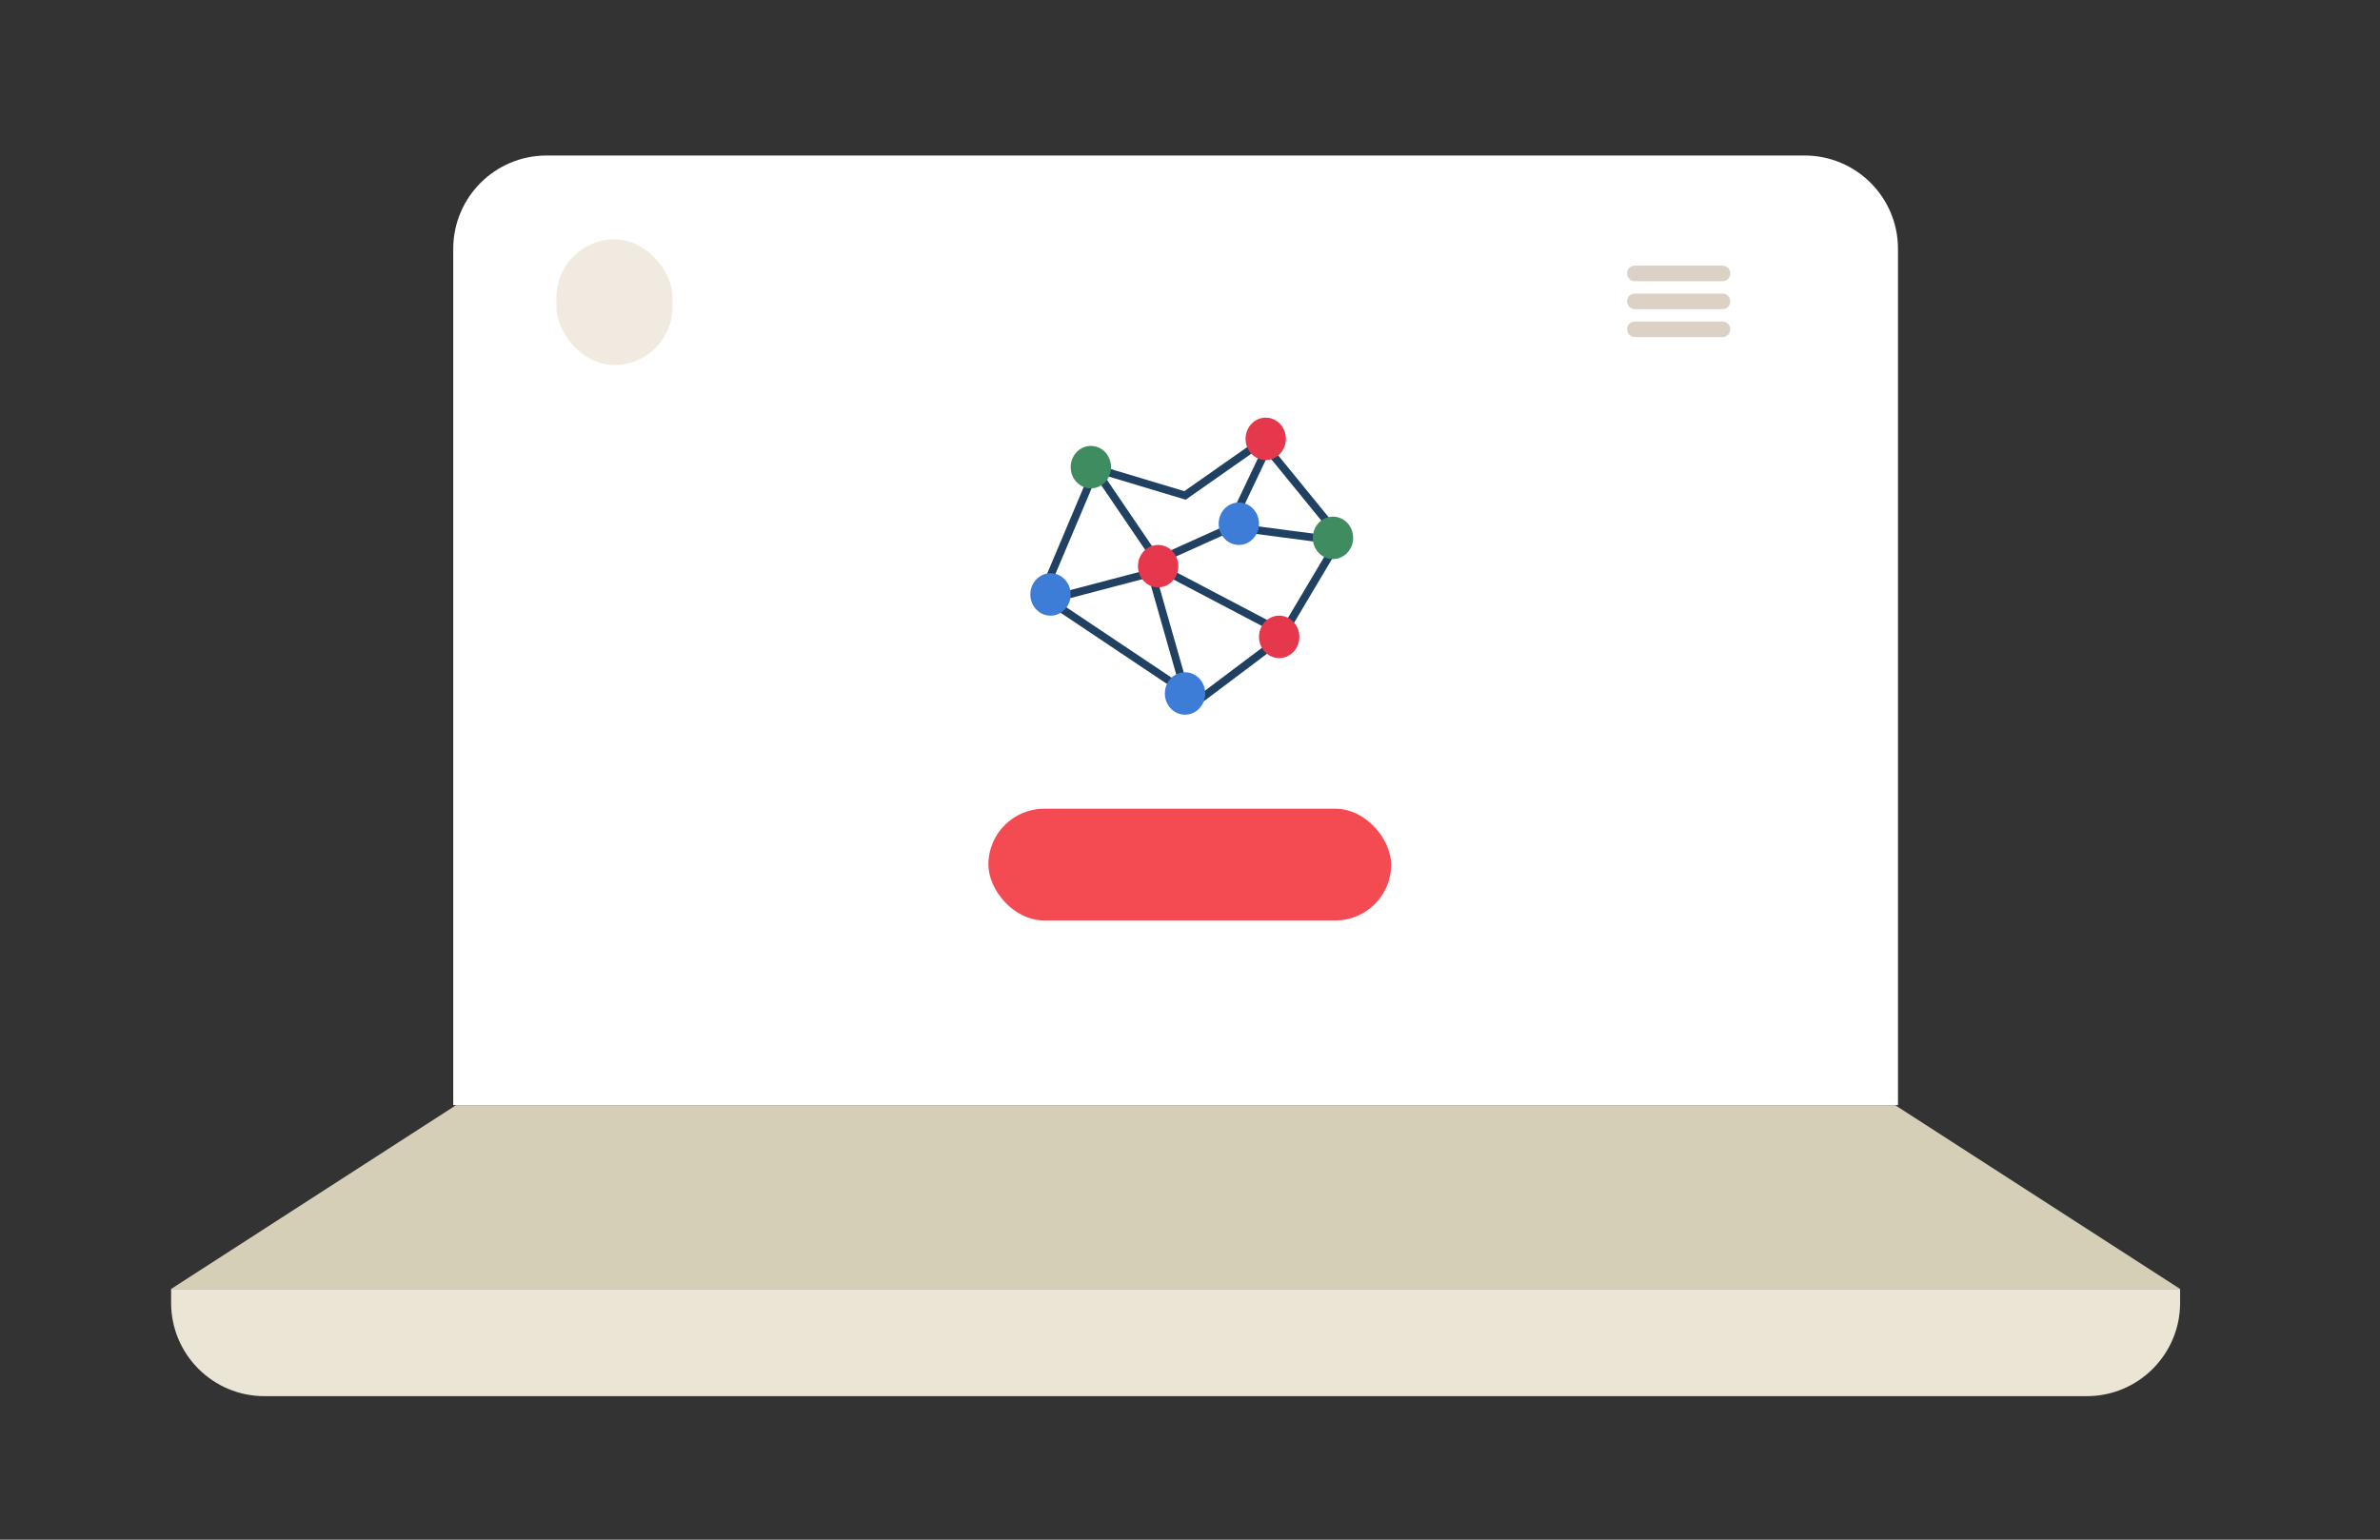 <svg width="153" height="99" viewBox="0 0 153 99" fill="none" xmlns="http://www.w3.org/2000/svg">
<rect x="0" y="0" width="153" height="99" fill="#333333" stroke="none"/>
<path d="M29.137 16C29.137 12.686 31.823 10 35.137 10H116.013C119.327 10 122.013 12.686 122.013 16V71.061H29.137V16Z" fill="white"/>
<path d="M29.319 71.061H121.83L140.15 82.879H11L29.319 71.061Z" fill="#D6CFB7"/>
<path d="M11 83.773C11 87.086 13.686 89.773 17 89.773H134.15C137.463 89.773 140.15 87.086 140.15 83.773V82.879H11V83.773Z" fill="#EAE5D4"/>
<rect x="63.538" y="52.001" width="25.894" height="7.184" rx="3.592" fill="#F44B53"/>
<rect x="35.771" y="15.388" width="7.463" height="8.082" rx="3.732" fill="#F1EAE1"/>
<line x1="105.099" y1="17.581" x2="110.733" y2="17.581" stroke="#DBD1C4" stroke-linecap="round" stroke-linejoin="bevel"/>
<line x1="105.099" y1="19.377" x2="110.733" y2="19.377" stroke="#DBD1C4" stroke-linecap="round" stroke-linejoin="bevel"/>
<line x1="105.099" y1="21.173" x2="110.733" y2="21.173" stroke="#DBD1C4" stroke-linecap="round" stroke-linejoin="bevel"/>
<g clip-path="url(#clip0)">
<path d="M70.127 30.037L76.18 31.856L81.368 28.218" stroke="#204161" stroke-width="0.5"/>
<line y1="-0.25" x2="8.464" y2="-0.25" transform="matrix(-0.511 0.86 -0.836 -0.549 86.124 34.13)" stroke="#204161" stroke-width="0.5"/>
<line y1="-0.25" x2="8.213" y2="-0.25" transform="matrix(-0.632 -0.775 0.743 -0.67 86.124 34.13)" stroke="#204161" stroke-width="0.5"/>
<line y1="-0.25" x2="8.887" y2="-0.25" transform="matrix(0.389 -0.921 0.906 0.424 67.101 38.678)" stroke="#204161" stroke-width="0.5"/>
<line y1="-0.25" x2="11.446" y2="-0.25" transform="matrix(0.831 0.556 -0.518 0.856 67.101 38.678)" stroke="#204161" stroke-width="0.5"/>
<line y1="-0.25" x2="7.571" y2="-0.25" transform="matrix(-0.799 0.601 -0.562 -0.827 82.665 40.497)" stroke="#204161" stroke-width="0.5"/>
<line y1="-0.25" x2="9.77" y2="-0.25" transform="matrix(-0.885 -0.465 0.429 -0.903 82.665 40.497)" stroke="#204161" stroke-width="0.5"/>
<line y1="-0.25" x2="7.153" y2="-0.25" transform="matrix(0.967 -0.254 0.231 0.973 67.966 38.678)" stroke="#204161" stroke-width="0.5"/>
<line y1="-0.25" x2="9.458" y2="-0.25" transform="matrix(-0.274 -0.962 0.954 -0.301 76.612 45.044)" stroke="#204161" stroke-width="0.5"/>
<line y1="-0.25" x2="7.696" y2="-0.25" transform="matrix(0.562 0.827 -0.799 0.601 69.695 29.582)" stroke="#204161" stroke-width="0.5"/>
<line y1="-0.25" x2="6.639" y2="-0.25" transform="matrix(-0.912 0.411 -0.377 -0.926 80.071 33.22)" stroke="#204161" stroke-width="0.5"/>
<line y1="-0.25" x2="6.042" y2="-0.25" transform="matrix(0.429 -0.903 0.885 0.465 79.206 34.13)" stroke="#204161" stroke-width="0.5"/>
<line y1="-0.25" x2="6.977" y2="-0.25" transform="matrix(0.991 0.13 -0.118 0.993 79.206 34.13)" stroke="#204161" stroke-width="0.5"/>
<ellipse cx="79.639" cy="33.675" rx="1.297" ry="1.364" fill="#3D7DD8"/>
<ellipse cx="81.368" cy="28.218" rx="1.297" ry="1.364" fill="#E5384C"/>
<ellipse cx="82.233" cy="40.951" rx="1.297" ry="1.364" fill="#E5384C"/>
<ellipse cx="74.451" cy="36.404" rx="1.297" ry="1.364" fill="#E5384C"/>
<ellipse cx="67.533" cy="38.223" rx="1.297" ry="1.364" fill="#3D7DD8"/>
<ellipse cx="70.127" cy="30.037" rx="1.297" ry="1.364" fill="#3F8C60"/>
<ellipse cx="76.18" cy="44.59" rx="1.297" ry="1.364" fill="#3D7DD8"/>
<ellipse cx="85.691" cy="34.584" rx="1.297" ry="1.364" fill="#3F8C60"/>
</g>
<defs>
<clipPath id="clip0">
<rect x="66.236" y="26.853" width="20.752" height="19.101" fill="white"/>
</clipPath>
</defs>
</svg>
